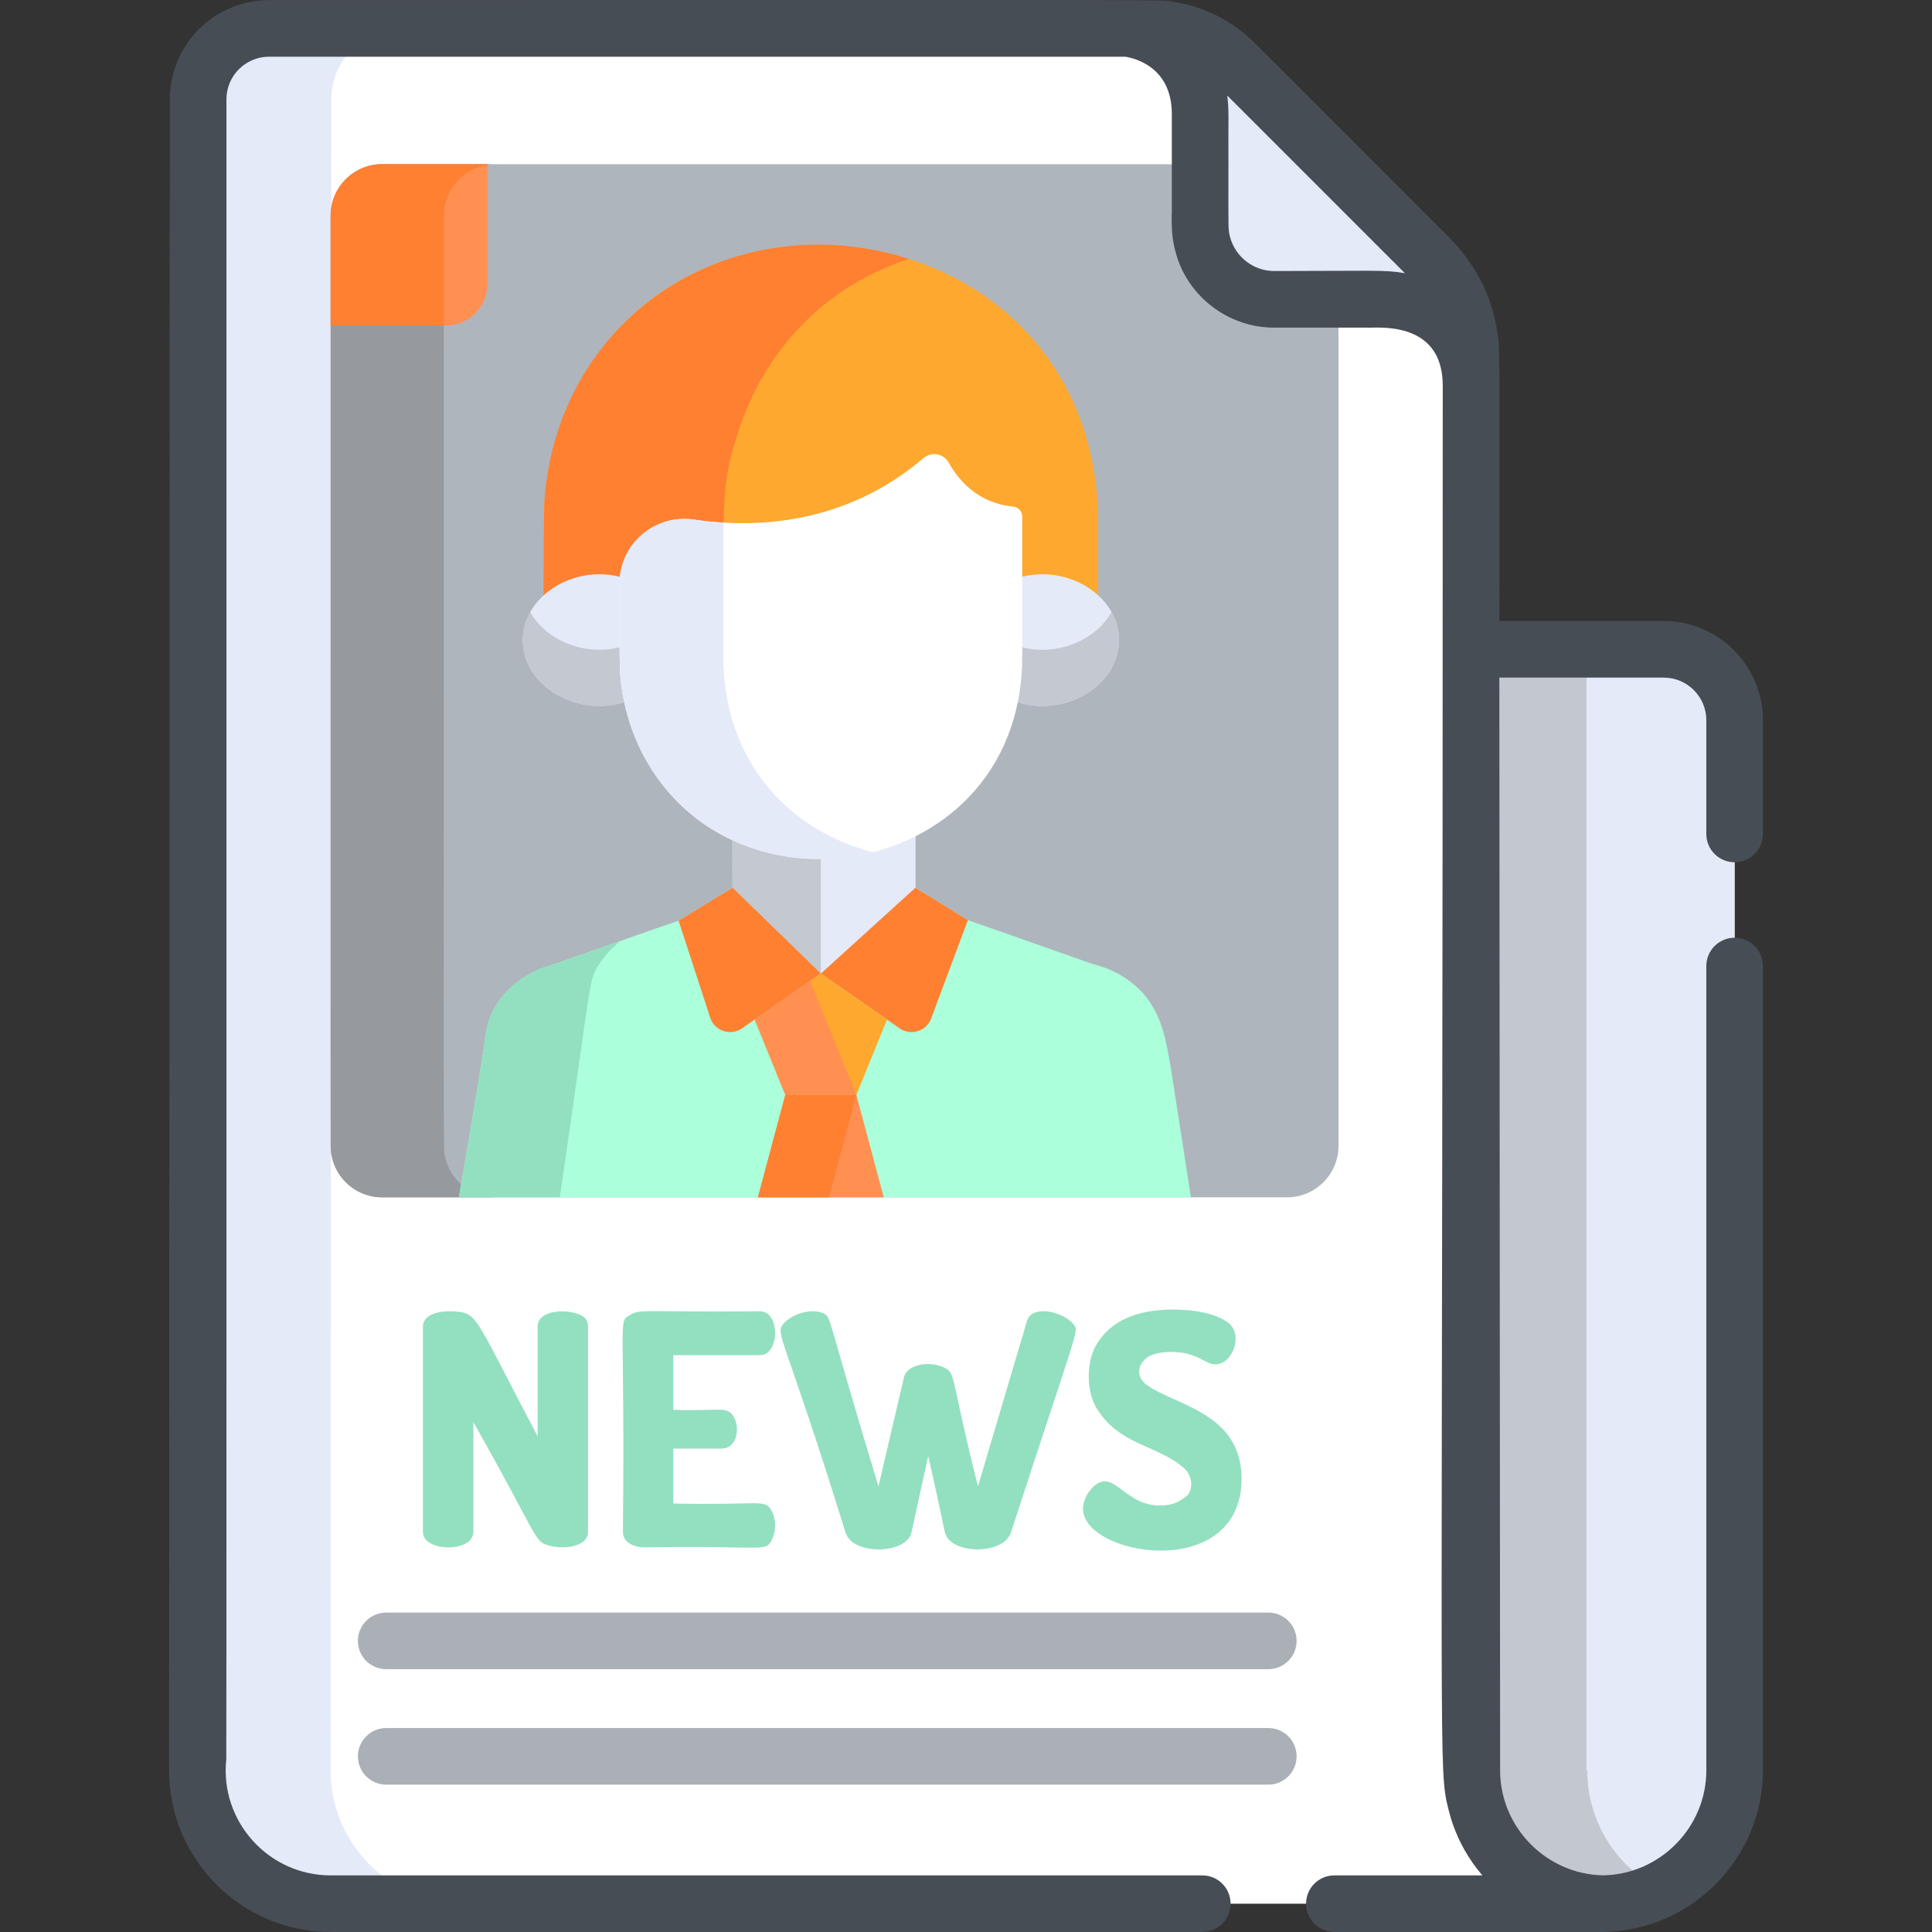 <?xml version="1.0" encoding="iso-8859-1"?>
<!-- Generator: Adobe Illustrator 19.0.0, SVG Export Plug-In . SVG Version: 6.00 Build 0)  -->
<svg version="1.1" id="Capa_1" xmlns="http://www.w3.org/2000/svg" xmlns:xlink="http://www.w3.org/1999/xlink" x="0px" y="0px"
	 viewBox="0 0 511.998 511.998" style="enable-background:new 0 0 511.998 511.998;" xml:space="preserve">
<rect x="0" y="0" width="511.998" height="511.998" fill="#333333" stroke="none"/>
<path style="fill:#DBD0BD;" d="M440.907,172.075c-14.933,0-35.251,0-51.066,0h-2V469.17h0.203c0,20.665,17.603,36.044,35.825,35.273
	c18.333,0.776,35.824-14.693,35.824-35.273c0-51.032,0-213.588,0-278.31C459.692,180.485,451.282,172.075,440.907,172.075z"/>
<path style="fill:#FFFFFF;" d="M389.84,94.813c0-9.918-4.94-18.43-11.953-25.443l-51.654-51.654
	c-5.882-5.882-12.859-10.186-21.177-10.186H71.293c-10.374,0.001-18.784,8.411-18.784,18.786c0,0.11-0.203,442.704-0.203,442.855
	c0,19.509,15.815,35.324,35.324,35.324c5.551,0,328.284,0,337.738,0c-19.509,0-35.325-15.815-35.325-35.324h-0.203
	C389.84,420.898,389.84,139.778,389.84,94.813z"/>
<path style="fill:#E4EAF8;" d="M440.907,172.075c-14.933,0-35.251,0-51.066,0c0,13.77,0,283.325,0,297.095h0.203
	c0,19.277,15.472,35.044,34.825,35.312c19.278-0.269,34.824-15.97,34.824-35.312c0-35.242,0-153.439,0-192.034v-86.275
	C459.692,180.485,451.282,172.075,440.907,172.075z"/>
<path style="fill:#C2C7D0;" d="M420.636,469.17h-0.203c0-32.85,0-261.874,0-297.095H389.84c0,13.77,0,283.325,0,297.095h0.203
	c0,25.346,26.548,43.395,50.12,31.592C428.587,494.962,420.636,482.999,420.636,469.17z"/>
<path style="fill:#E4EAF8;" d="M87.607,469.17c0-0.151,0.202-442.745,0.202-442.855c0-10.375,8.41-18.785,18.784-18.785H71.293
	c-10.375,0-18.784,8.411-18.784,18.785c0,0.11-0.202,442.704-0.202,442.855c0,19.509,15.815,35.324,35.324,35.324h35.302
	C103.422,504.494,87.607,488.679,87.607,469.17z"/>
<path style="fill:#AFB5BC;" d="M341.069,43.521c-8.779,0-224.764,0-239.788,0c-7.54,0-13.651,6.112-13.651,13.651
	c0,263.957-0.154,247.123,0.277,249.234c1.273,6.221,6.777,10.9,13.374,10.9c11.31,0,228.244,0,239.788,0
	c7.538,0,13.651-6.11,13.651-13.651c0-10.386,0-224.101,0-246.483C354.72,49.632,348.608,43.521,341.069,43.521z"/>
<path style="fill:#969A9F;" d="M117.907,306.406c-0.431-2.111-0.277,14.733-0.277-249.234c0-7.539,6.112-13.651,13.651-13.651
	c-11.142,0-18.751,0-30,0c-7.54,0-13.651,6.112-13.651,13.651c0,23.382,0,215.777,0,246.483c0,7.523,6.095,13.651,13.651,13.651
	c3.764,0,26.268,0,30,0C124.684,317.306,119.18,312.626,117.907,306.406z"/>
<path style="fill:#FEA82F;" d="M290.902,134.269c-4.203-82.79-122.077-95.663-144.165-15.771c-3.23,11.724-2.72,18.166-2.684,43.463
	H291.01C291.015,136.12,291.012,136.447,290.902,134.269z"/>
<path style="fill:#FF8031;" d="M194.391,118.498c7.389-26.727,25.502-43.056,46.489-49.875
	c-46.017-14.63-92.714,14.352-96.554,63.544c-0.257,3.246-0.287,19.831-0.272,29.794h47.654
	C191.666,133.659,191.481,129.058,194.391,118.498z"/>
<path style="fill:#ABFFDB;" d="M315.612,317.306l-5.39-34.681c-1.477-7.46-2.32-19.866-16.633-25.873
	c-1.336-0.56-4.378-1.397-4.317-1.379c-62.772-22.137-5.002-1.765-32.767-11.523l-13.906-8.596v-16.522
	c-14.92,7.499-33.233,8.075-48.479,1.043l0.01,15.479L179.832,244l-7.368,2.529h-0.016l0.003,0.005
	c-0.106,0.037-30.23,10.685-28.287,9.813c-7.959,2.967-14.623,9.488-15.556,18.553c-0.34,3.307-3.978,24.791-7,42.406
	L315.612,317.306L315.612,317.306z"/>
<path style="fill:#92E0C0;" d="M148.354,317.306c8.847-60.456,7.504-57.225,10.57-61.964c1.514-2.339,3.389-4.334,5.527-5.983
	c-20.648,7.274-20.402,7.04-20.288,6.989c-7.959,2.968-14.623,9.489-15.556,18.553c-0.34,3.307-3.978,24.791-7,42.406
	L148.354,317.306L148.354,317.306z"/>
<path style="fill:#E4EAF8;" d="M217.531,258.009l28.235-20.797l0,0l-3.167-1.958v-16.522c-14.92,7.499-33.233,8.075-48.479,1.043
	l0.01,15.48l-3.201,1.958L217.531,258.009z"/>
<path style="fill:#C3C8D1;" d="M217.531,258.008V224.7c-8.034,0.062-16.077-1.542-23.411-4.925l0.01,15.48l-3.201,1.958
	L217.531,258.008z"/>
<g>
	<path style="fill:#FF8031;" d="M194.13,235.255l23.401,22.755l-20.888,14.512c-3.048,2.118-7.279,0.699-8.429-2.826l-8.383-25.696
		L194.13,235.255z"/>
	<path style="fill:#FF8031;" d="M242.599,235.255l-25.069,22.755l20.888,14.512c3.048,2.118,7.279,0.699,8.429-2.826l9.657-25.845
		L242.599,235.255z"/>
</g>
<path style="fill:#FF9052;" d="M226.945,290.164c-6.585,0-12.242,0-18.827,0l-7.263,27.142h33.352L226.945,290.164z"/>
<path style="fill:#FEA82F;" d="M217.531,258.009l-17.536,12.184l8.123,19.971c6.585,0,12.242,0,18.827,0l8.123-19.971
	L217.531,258.009z"/>
<path style="fill:#FF8031;" d="M226.952,290.191l-0.007-0.027c-6.585,0-12.242,0-18.827,0l-7.263,27.142h18.841L226.952,290.191z"/>
<path style="fill:#FF9052;" d="M214.685,259.986l-14.69,10.206l8.123,19.971c6.585,0,12.242,0,18.827,0l0.007-0.018L214.685,259.986
	z"/>
<g>
	<path style="fill:#E4EAF8;" d="M166.121,153.427c-12.755-4.538-27.569,3.901-27.569,16.213c0,12.309,14.813,20.752,27.569,16.213
		V153.427z"/>
	<path style="fill:#E4EAF8;" d="M268.968,153.427c12.755-4.538,27.569,3.901,27.569,16.213c0,12.309-14.813,20.752-27.569,16.213
		V153.427z"/>
</g>
<g>
	<path style="fill:#C3C8D1;" d="M140.514,162.191c-7.967,14.246,9.157,29.515,25.607,23.663v-14.898
		C156.164,174.498,144.955,170.131,140.514,162.191z"/>
	<path style="fill:#C3C8D1;" d="M268.968,170.955v14.898c12.757,4.538,27.569-3.904,27.569-16.213c0-2.702-0.714-5.217-1.963-7.449
		C290.133,170.131,278.925,174.498,268.968,170.955z"/>
</g>
<path style="fill:#FFFFFF;" d="M268.492,134.245c1.361,0.131,2.408,1.258,2.408,2.623c0,44.849,0.029,38.292-0.076,40.377
	c-3.053,60.133-88.67,69.484-104.713,11.455c-0.884-3.209-1.461-6.205-1.752-9.929c-0.299-3.766-0.174-24.212-0.174-24.147
	c0-10.445,9.285-18.413,19.639-16.921c16.308,2.35,40.112,1.437,60.882-16.288c2.134-1.821,5.373-1.233,6.736,1.218
	C254.016,127.26,259.134,133.343,268.492,134.245z"/>
<g>
	<path style="fill:#E4EAF8;" d="M191.783,177.244c-0.104-2.06-0.076,4.305-0.076-38.748c-2.775-0.159-5.416-0.438-7.884-0.794
		c-10.355-1.492-19.639,6.477-19.639,16.921c0-0.066-0.124,20.38,0.174,24.147c2.657,34.026,33.854,55.493,66.944,47.06
		C210.738,220.588,193.137,203.917,191.783,177.244z"/>
	<path style="fill:#E4EAF8;" d="M386.471,79.323L386.471,79.323c-4.827-9.679-2.359-5.726-59.238-62.607
		c-1.14-0.934-3.355-3.602-9.186-6.361l0,0c-8.515-3.876-15.065-2.552-19.296-2.826c0,0,19.296,2.107,19.296,22.726
		c0.004,12.089-0.008,28.346,0.011,29.644c0.125,10.668,8.799,19.424,19.617,19.424h28.76c4.13,0.081,23.406,1.594,23.406,22.87
		C389.52,97.279,391.095,89.481,386.471,79.323z"/>
</g>
<path style="fill:#FF9052;" d="M129.169,75.315V43.521h-27.888c-7.539,0-13.651,6.112-13.651,13.651v29.072h30.61
	C124.276,86.244,129.169,81.351,129.169,75.315z"/>
<path style="fill:#FF8031;" d="M101.281,43.521c-7.54,0-13.651,6.112-13.651,13.651v29.073h30c0-0.199,0-7.292,0-6.921V57.172
	c0-6.819,5.005-12.454,11.54-13.471v-0.18H101.281z"/>
<g>
	<path style="fill:#92E0C0;" d="M125.442,405.976v-29.11c16.845,29.82,16.068,31.364,19.436,32.535
		c4.043,1.408,10.959,0.653,10.959-3.425v-54.452c0-1.426-0.7-2.453-2.098-3.082c-3.899-1.747-11.259-1.169-11.259,3.082v29.11
		c-15.594-29.518-15.819-32.315-20.634-32.963c-3.91-0.517-9.761-0.023-9.761,3.938v54.366
		C112.085,411.386,125.442,411.499,125.442,405.976z"/>
	<path style="fill:#92E0C0;" d="M201.382,359.143c5.315,0,5.445-11.644,0-11.644c-30.977,0.318-31.374-0.762-34.504,1.027
		c-3.216,1.837-1.194,0.293-1.798,57.448c0,2.92,3.15,4.109,5.822,4.109c30.863-0.574,31.92,1.371,33.562-1.841
		c1.393-2.721,1.144-5.947-0.085-8.048c-1.784-3.043-3.117-1.225-25.942-1.755v-14.556h12.843c3.94,0,5.081-5.476,2.996-8.689
		c-1.705-2.629-3.844-1.166-15.839-1.584v-14.47h22.945V359.143z"/>
	<path style="fill:#92E0C0;" d="M241.536,406.147l4.452-20.291c4.843,21.033,4.033,20.731,5.565,22.261
		c3.807,3.814,14.522,3.323,16.353-1.97c18.357-56.471,18.191-53.31,16.396-55.394c-2.898-3.346-10.816-4.923-12.114-0.771
		l-13.014,43.922c-7.443-29.455-5.71-29.941-9.076-31.55c-3.538-1.689-9.636-0.969-10.53,2.611l-6.764,28.938
		c-13.846-45.54-12.409-44.793-14.598-45.848c-3.01-1.45-8.285,0.098-10.531,2.696c-2.447,2.834-0.005,2.369,16.396,55.394
		C225.942,412.255,240.205,411.926,241.536,406.147z"/>
	<path style="fill:#92E0C0;" d="M310.327,398.655c-11.499,2.304-14.263-9.055-19.777-5.309c-2.178,1.48-3.553,4.383-3.553,6.464
		c0,8.093,17.029,13.721,29.195,9.889c8.046-2.532,12.843-8.695,12.843-17.765c0-17.581-17.571-19.443-25.129-24.915
		c-2.518-1.82-2.849-4.89-0.043-7.149c2.419-1.944,8.32-1.86,10.959-1.07c1.592,0.478,2.565,0.861,5.18,2.227
		c5.724,2.99,10.134-7.02,5.48-10.488c-2.832-2.107-6.948-2.983-10.445-3.296c-9.595-0.862-19.76,0.848-24.572,9.289
		c-2.684,4.715-2.514,12.253,0.086,16.567c5.974,9.916,16.114,9.781,23.117,15.882c2.408,2.103,2.426,5.253,1.284,6.935
		C314.465,396.63,312.139,398.294,310.327,398.655z"/>
</g>
<g>
	<path style="fill:#ABB0B7;" d="M336.118,427.347H102.345c-4.143,0-7.5,3.357-7.5,7.5c0,4.143,3.357,7.5,7.5,7.5h233.772
		c4.143,0,7.5-3.357,7.5-7.5C343.617,430.704,340.26,427.347,336.118,427.347z"/>
	<path style="fill:#ABB0B7;" d="M336.118,457.946H102.345c-4.143,0-7.5,3.357-7.5,7.5c0,4.143,3.357,7.5,7.5,7.5h233.772
		c4.143,0,7.5-3.357,7.5-7.5C343.617,461.303,340.26,457.946,336.118,457.946z"/>
</g>
<g>
	<path style="fill:#474D54;" d="M284.584,260.818c-0.064-0.023-0.13-0.046-0.196-0.069
		C284.53,260.799,284.55,260.806,284.584,260.818z"/>
	<path style="fill:#474D54;" d="M282.724,260.162c0.155,0.055,0.278,0.098,0.347,0.122c-0.028-0.01-0.05-0.018-0.11-0.039
		C282.876,260.216,282.798,260.188,282.724,260.162z"/>
	<path style="fill:#474D54;" d="M283.072,260.285C283.132,260.306,283.13,260.306,283.072,260.285L283.072,260.285z"/>
	<path style="fill:#474D54;" d="M285.269,261.059c-0.053-0.019-0.108-0.038-0.165-0.058
		C285.126,261.009,285.246,261.052,285.269,261.059z"/>
	<path style="fill:#474D54;" d="M459.692,228.513c4.143,0,7.5-3.357,7.5-7.5v-30.152c0-14.494-11.791-26.286-26.285-26.286h-43.566
		c0-74.323,0.249-71.924-0.6-77.071c-1.499-9.205-5.631-17.301-12.549-24.437c-55.791-55.79-51.676-51.787-53.866-53.688
		c-5.424-4.659-11.933-7.685-18.927-8.826c-4.546-0.746,15.211-0.521-240.107-0.521c-14.493,0-26.284,11.792-26.284,26.284
		c0,0.11-0.202,442.705-0.202,442.855c0,23.613,19.211,42.824,42.824,42.824h230.987c4.143,0,7.5-3.357,7.5-7.5s-3.357-7.5-7.5-7.5
		H87.63c-16.441,0-29.425-14.276-27.664-30.805c0.065-0.607,0.033-151.866,0.042-439.875c0-6.222,5.062-11.284,11.284-11.285H298.22
		c2.733,0.438,12.327,2.863,12.327,15.226v20.766c0,0.093,0,0.185,0,0.276v5.335l-0.037,0.125c-0.027,4.744,0.111,7.4,1.654,12.111
		c3.863,10.739,14.115,17.955,25.511,17.955h24.545c1.921,0.221,20.121-2.393,20.121,15.37c0,353.473-1.11,364.183,0.978,375.062
		c0.414,1.231,1.595,10.488,9.521,19.739h-39.223c-4.143,0-7.5,3.357-7.5,7.5s3.357,7.5,7.5,7.5
		c76.653-0.029,71.684,0.062,72.699-0.066c22.659-1.03,40.875-19.928,40.875-42.763V256.012c0-4.143-3.357-7.5-7.5-7.5
		c-4.143,0-7.5,3.357-7.5,7.5V469.17c0,15.09-12.248,27.544-27.324,27.811c-15.073-0.267-27.324-12.717-27.324-27.811
		c0-0.162-0.203-289.493-0.203-289.596h43.566c6.223,0,11.285,5.063,11.285,11.286v30.152
		C452.192,225.156,455.549,228.513,459.692,228.513z M337.675,71.824c-5.527,0-10.269-3.773-11.681-8.931
		c-0.585-2.15-0.438-1.968-0.447-19.372c-0.079-12.075,0.202-14.28-0.314-18.198l47.078,47.078
		C366.841,71.434,363.047,71.824,337.675,71.824z"/>
</g>
<g>
</g>
<g>
</g>
<g>
</g>
<g>
</g>
<g>
</g>
<g>
</g>
<g>
</g>
<g>
</g>
<g>
</g>
<g>
</g>
<g>
</g>
<g>
</g>
<g>
</g>
<g>
</g>
<g>
</g>
</svg>
